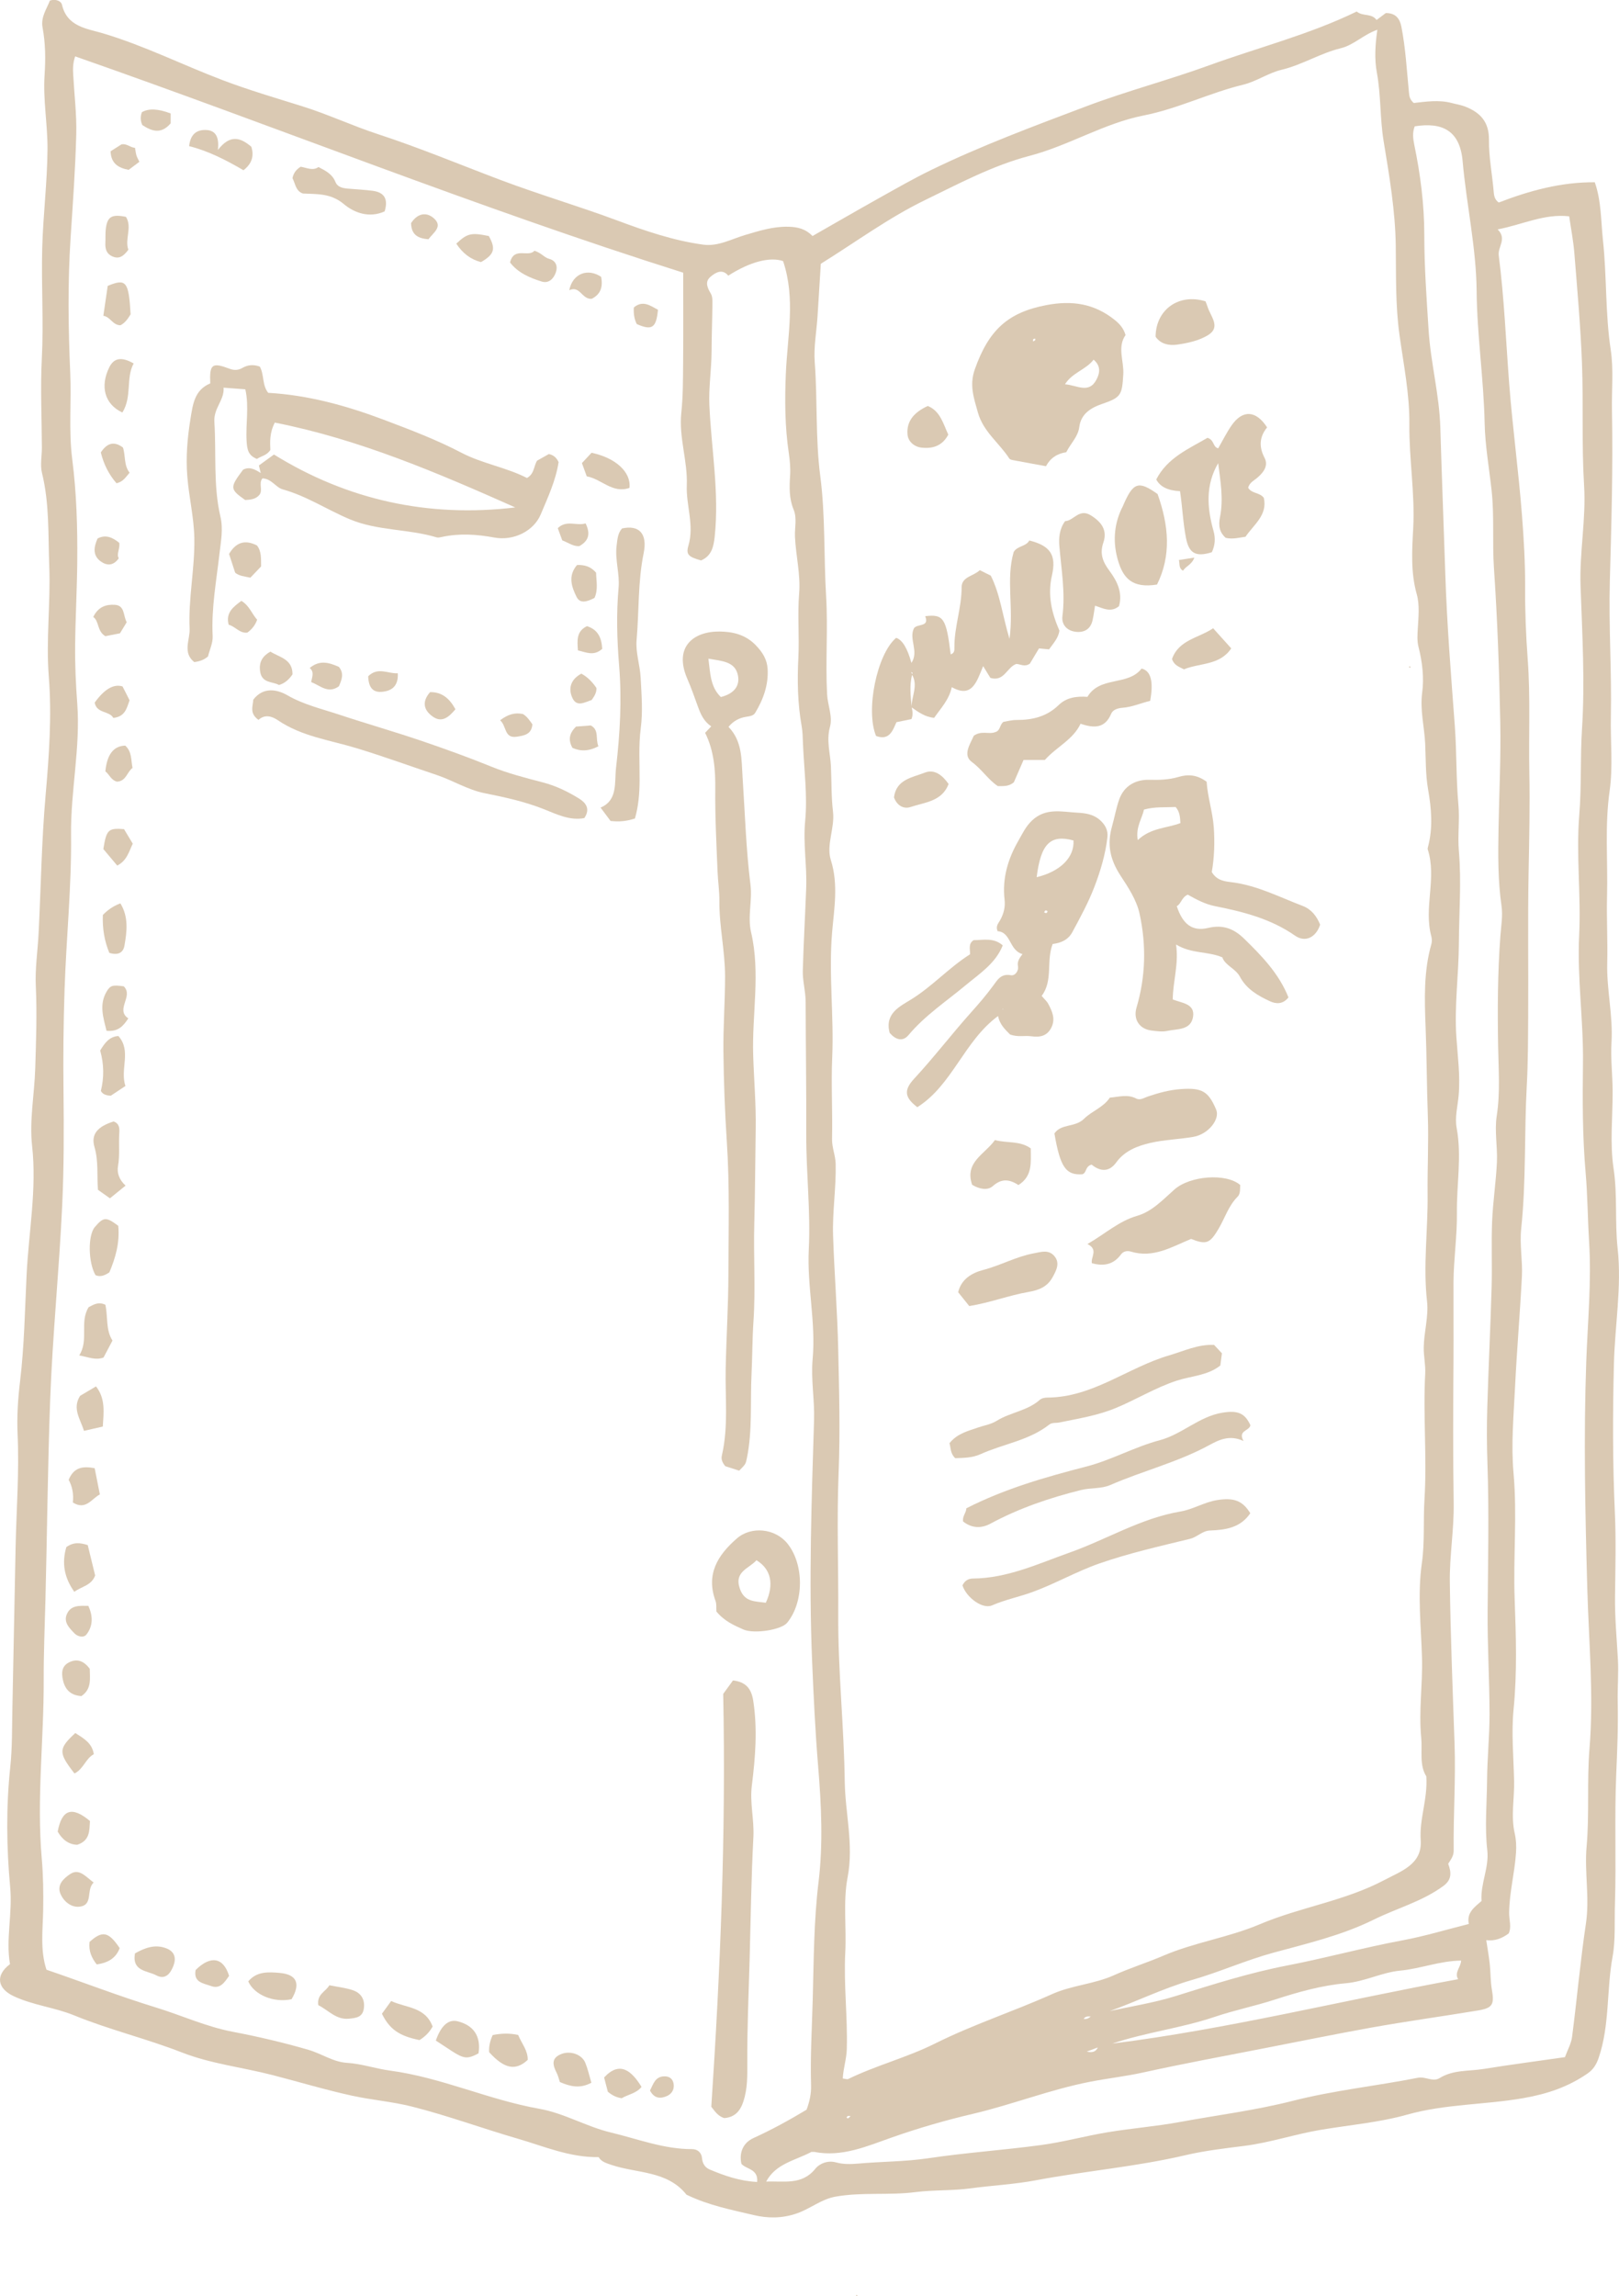 <svg xmlns="http://www.w3.org/2000/svg" id="b" width="214.57mm" height="304.21mm" viewBox="0 0 608.22 862.33"><g id="c"><path d="M224.88,810.08c-10.9,.15-20.46-4.05-30.28-6.9-13.36-3.88-26.47-8.71-39.94-12.11-7.3-1.84-14.96-2.43-22.41-4.06-10.05-2.2-19.87-5.16-29.81-7.73-11.37-2.93-23.22-4.25-34.15-8.52-13.3-5.2-27.2-8.5-40.42-13.91-7.36-3.01-15.49-3.8-22.75-7.22-6.14-2.88-6.96-7.85-1.37-12.02-1.65-9.35,.99-18.95,.07-28.85-1.39-14.98-1.57-30.09,.03-45.18,.78-7.34,.64-14.79,.8-22.19,.43-20.22,.78-40.44,1.21-60.66,.31-14.06,1.39-28.11,.74-42.17-.3-6.64,.15-13.33,.92-19.73,1.6-13.31,1.82-26.73,2.46-39.99,.78-16.12,3.89-32.17,2.07-48.55-1.06-9.54,.89-19.39,1.18-29.11,.31-10.26,.7-20.54,.22-30.78-.32-6.71,.7-13.22,1.04-19.82,.88-17.34,1.12-34.69,2.64-52.02,1.29-14.74,2.37-29.62,1.2-44.38-1.11-13.93,.71-27.75,.17-41.58-.45-11.67,.11-23.46-2.74-35.01-.74-2.97-.02-6.3-.03-9.46-.04-11.11-.6-22.24-.03-33.31,.72-13.86-.21-27.69,.15-41.49,.32-12.4,1.9-24.77,1.99-37.26,.06-9.34-1.72-18.58-1.1-27.88,.4-5.99,.35-11.91-.75-17.81-.74-3.95,1.52-6.95,2.75-10.16,2.19-.71,4.21,.16,4.53,1.55,1.93,8.29,9.32,8.94,15.37,10.74,15.51,4.61,29.94,11.88,44.99,17.59,9.81,3.72,19.85,6.67,29.83,9.78,9.7,3.03,18.88,7.35,28.51,10.5,15.62,5.1,30.81,11.45,46.16,17.24,14.46,5.45,29.26,9.79,43.72,15.17,10.48,3.9,21.18,7.58,32.35,9.09,5.58,.76,10.66-2.14,15.86-3.67,5.28-1.55,10.38-3.19,16.05-3.06,3.59,.08,6.49,.79,9.13,3.49,8.36-4.77,16.66-9.58,25.03-14.26,6.5-3.63,12.98-7.35,19.68-10.6,18.82-9.13,38.43-16.41,57.96-23.79,15.19-5.74,30.98-9.87,46.25-15.42,18.52-6.74,37.71-11.57,55.53-20.24,2.3,1.95,5.5,.52,7.46,3.17,1.29-.96,2.43-1.82,3.47-2.59,3.71-.02,5.26,2.08,5.86,5.17,1.59,8.13,2.02,16.4,2.83,24.62,.13,1.36,.26,2.64,1.8,3.98,4.51-.49,9.46-1.29,14.35,.03,1.59,.43,3.26,.67,4.79,1.25,5.74,2.2,9.2,5.69,9.12,12.59-.07,6.58,1.28,13.17,1.81,19.77,.13,1.67,.62,2.84,1.86,3.74,11.62-4.46,23.36-7.7,36.09-7.61,2.48,7.07,2.29,14.55,3.07,21.82,1.47,13.63,.84,27.41,2.91,41.05,1.14,7.51,.32,15.23,.47,22.84,.42,21.38-.21,42.78-.8,64.17-.46,16.92,.74,33.88,.39,50.81-.19,9.29,.84,18.73-.46,27.82-1.89,13.23-.64,26.43-.98,39.59-.21,8.28,.28,16.82,.07,25.11-.26,10.02,2.22,19.72,1.61,29.75-.37,5.98,.39,12.17,.42,18.28,.05,9.71-1.08,19.58,.35,29.07,1.52,10.08,.44,20.11,1.54,30.17,1.57,14.38-1.06,28.92-1.41,43.41-.45,18.54-.49,37.06,.36,55.63,.48,10.46,.18,21.12,.06,31.68-.09,7.8,.65,15.62,1.08,23.43,.3,5.42-.19,10.86-.07,16.22,.21,9.08-.18,18.13-.56,27.16-.69,16.15,.04,32.31-.48,48.47-.21,6.53,.24,13.74-.87,19.76-2.33,12.65-1.03,25.76-5.24,38.1-.86,2.51-2.04,4.42-4.22,5.91-7.31,5.01-14.99,7.63-24.06,9.22-14.49,2.54-29.28,2.15-43.71,6.21-10.36,2.92-21.52,3.87-32.33,5.68-9.68,1.61-19,4.8-28.75,6.04-7.38,.94-14.81,1.78-22.03,3.47-18.57,4.36-37.59,5.92-56.29,9.45-8.1,1.53-16.47,1.93-24.68,3.05-6.57,.89-13.93,.54-20.63,1.4-10.03,1.28-20.1-.08-30.03,1.7-5.31,.95-9.43,4.52-14.47,6.28-5.65,1.98-11.13,1.84-16.1,.67-8.4-1.98-17.04-3.68-24.95-7.49-.15-.07-.35-.1-.45-.21-7.21-9.06-18.51-7.93-28.05-11.13-2.12-.71-4.04-1.28-4.96-3.01Zm185.13-52.79c-.99-.02-2.09-.34-2.91,.86,1.33,.28,2.04-.43,2.81-.96l.02-.14,.08,.24Zm2.59,11.54c-1.35,.5-2.69,1.01-4.33,1.62,2.1,.49,3.47,.1,4.23-1.7,.29,.02,.58,.04,.31,.02,.31-.09,.05-.01-.21,.06Zm3.6-13.44c8.58-1.91,17.33-3.25,25.69-5.87,13.75-4.3,27.45-8.65,41.64-11.4,14.52-2.8,28.79-6.75,43.35-9.45,8.24-1.53,16.32-3.99,24.92-6.15-.85-4.21,2-6.23,4.79-8.63-.5-6.4,2.9-12.5,2.15-19.06-1-8.76-.15-17.51-.08-26.26,.06-8.29,.94-16.58,.93-24.87-.02-12.86-.82-25.73-.72-38.59,.14-18.52,.57-37.03-.07-55.54-.24-6.99-.27-14-.06-20.98,.44-15.06,1.2-30.12,1.63-45.18,.24-8.26-.15-16.55,.19-24.8,.31-7.39,1.46-14.75,1.8-22.14,.27-5.8-.95-11.75-.07-17.41,1.37-8.81,.66-17.55,.52-26.3-.23-13.75-.18-27.47,.85-41.19,.28-3.79,.97-7.69,.43-11.38-1.41-9.73-1.29-19.54-1.12-29.24,.23-13.23,.92-26.42,.65-39.69-.38-19.31-1.06-38.58-2.37-57.85-.66-9.73,.18-19.59-.89-29.26-.92-8.4-2.43-16.85-2.61-25.21-.34-16.6-2.86-33.01-3.01-49.66-.15-16.29-3.82-32.48-5.26-48.74-1.03-11.74-7.89-14.7-17.99-13.1-.9,2.21-.66,4.58-.2,6.8,2.33,11.2,3.78,22.53,3.79,33.94,0,11.99,.86,23.89,1.62,35.83,.78,12.28,4.03,24.14,4.4,36.55,.54,18.32,1.27,36.66,1.87,54.99,.61,19.04,2.17,38.02,3.57,57,.73,9.9,.46,19.83,1.36,29.75,.51,5.62-.33,11.52,.17,17.29,.99,11.55,.06,23.1,0,34.65-.05,11.75-1.74,23.45-.94,35.21,.49,7.29,1.5,14.51,.86,21.88-.35,4.09-1.52,8.16-.74,12.35,1.95,10.56-.05,21.15,.08,31.74,.11,8.73-1.24,17.58-1.28,26.23-.04,9.61,.07,19.28,0,28.94-.13,17.93-.22,35.87,.07,53.8,.16,9.99-1.58,19.86-1.45,29.78,.27,20.25,1.08,40.52,1.78,60.74,.46,13.43-.49,26.7-.33,40.04,.02,2.08-1.09,3.38-2.06,4.97,1.15,3.11,1.49,5.89-1.78,8.3-7.98,5.88-17.54,8.39-26.25,12.7-11.96,5.91-24.95,8.93-37.72,12.41-10.39,2.84-20.2,7.27-30.52,10.23-10.83,3.11-20.94,8.16-31.53,11.92-.37-.1-.73-.2-.24-.07-.54,.05-.19,.02,.16-.01Zm-111.41,52.75c-5.96,3.19-13.32,4.3-16.96,11.13,6.59-.3,13.42,1.45,18.45-4.8,1.67-2.08,4.79-3.23,7.74-2.42,2.82,.78,5.61,.7,8.42,.45,8.75-.78,17.53-.7,26.29-2,14.09-2.11,28.35-3.05,42.47-4.97,8.38-1.14,16.61-3.42,24.97-4.8,9-1.49,18.14-2.2,27.11-3.85,14.14-2.6,28.4-4.37,42.43-7.95,15.38-3.92,31.32-5.57,46.94-8.65,2.94-.58,5.6,1.72,8.21,.1,5.09-3.15,10.91-2.52,16.42-3.4,10.16-1.64,20.37-2.97,30.64-4.45,.98-2.7,2.36-5.1,2.68-7.63,1.84-14.17,3.09-28.43,5.2-42.55,1.45-9.69-.6-19.33,.25-28.84,1.1-12.29,.08-24.56,1.09-36.83,1.65-20.06-.27-40.16-.83-60.22-.79-28.36-1.4-56.7-.39-85.05,.54-15.05,2.01-30.02,1.07-45.17-.53-8.52-.56-17.29-1.29-25.69-1.21-13.8-1.19-27.64-1.01-41.29,.21-16.1-2.22-32.01-1.43-48.12,.74-15.01-1.19-30.18,.04-45.12,.89-10.75,.33-21.44,1.02-32.14,1.15-17.93,.09-35.88-.54-53.81-.45-12.63,2.11-25.05,1.33-37.73-.95-15.33-.22-30.76-.8-46.12-.52-13.74-1.76-27.46-2.86-41.18-.37-4.58-1.26-9.12-1.94-13.8-9.38-1.06-17.4,3.09-26.87,4.91,3.62,3.6-.02,6.48,.41,9.81,2.07,16.01,2.69,32.16,3.93,48.24,1.27,16.43,3.52,32.79,4.79,49.23,.69,8.91,1.23,17.92,1.18,26.8-.05,9.16,.31,18.3,.98,27.36,1.05,14.2,.33,28.41,.61,42.58,.24,12.43-.04,25.01-.28,37.51-.34,18.04-.04,36.1-.16,54.14-.05,8.62-.05,17.28-.52,25.85-.98,17.93-.21,35.92-2.1,53.79-.63,6.01,.57,11.93,.27,17.87-.71,13.86-1.9,27.69-2.58,41.54-.52,10.75-1.52,21.62-.57,32.28,1.42,15.86-.15,31.65,.43,47.49,.5,13.7,.96,27.46-.41,41.3-.86,8.75,0,17.93,.2,26.91,.14,6.55-1.27,13.11,.24,19.71,.53,2.32,.64,4.73,.47,7.27-.5,7.57-2.51,14.94-2.58,22.57-.02,2.58,.97,5.28-.17,7.68-2.6,1.94-5.29,2.91-8.42,2.52,.49,3.28,1.01,6.15,1.32,9.05,.34,3.13,.24,6.33,.77,9.42,.96,5.58,.43,7-5.15,7.93-13.54,2.24-27.13,4.1-40.64,6.53-13.2,2.38-26.37,5.08-39.51,7.63-15.22,2.96-30.51,5.79-45.68,9.13-6.61,1.46-13.37,2.2-20.01,3.5-14.98,2.92-29.21,8.58-44.07,12.06-10.24,2.4-20.39,5.34-30.42,8.87-9.13,3.21-18.69,7.46-29.06,5.4h-1.12ZM28.23,21.17c-.91,2.67-.85,4.82-.73,6.97,.41,7.46,1.34,14.94,1.14,22.38-.34,12.96-1.28,25.91-2.13,38.85-1.1,16.9-.87,33.81-.13,50.71,.47,10.79-.63,21.61,.75,32.37,1.63,12.72,2,25.49,1.89,38.3-.09,10.56-.69,21.13-.8,31.66-.08,7.21,.26,14.59,.8,21.88,1.23,16.46-2.52,32.69-2.33,49.19,.22,19.37-1.8,38.75-2.44,58.14-.42,12.61-.55,25.27-.4,37.86,.16,14.33,.18,28.72-.48,42.96-1.14,24.52-3.64,48.98-4.54,73.55-.91,24.84-1.13,49.68-1.76,74.52-.26,10.13-.69,20.26-.66,30.39,.09,22.35-2.69,44.64-.73,67.04,.56,6.39,.64,12.92,.53,19.42-.13,7.38-1.19,14.95,1.24,22.34,13.74,4.68,27.18,9.91,41.03,14.15,9.65,2.95,18.92,7.24,28.93,9.15,9.59,1.83,19.07,4.05,28.46,6.78,4.93,1.43,9.29,4.58,14.48,4.89,5.53,.34,10.76,2.2,16.14,2.91,19.31,2.57,37.06,10.98,56.15,14.35,9.31,1.65,17.66,6.71,26.91,8.92,10.09,2.41,19.86,6.26,30.45,6.22,2.08,0,3.54,1.34,3.72,3.37,.19,2.11,1.17,3.56,2.92,4.3,5.61,2.35,11.34,4.35,17.8,4.66,.46-4.94-4.03-4.69-5.91-6.8-.93-4.21,.64-7.93,4.55-9.7,6.86-3.11,13.42-6.73,19.93-10.63,1.08-2.93,1.79-5.94,1.69-9.17-.33-10.76,.33-21.55,.62-32.25,.4-14.65,.39-29.39,2.19-44.12,1.73-14.21,1.05-28.88-.14-43.22-1.1-13.22-1.72-26.46-2.28-39.67-1.26-30.19-.21-60.4,.73-90.6,.24-7.59-1.23-15.24-.53-22.89,1.25-13.78-2.15-27.33-1.45-41.22,.72-14.24-1-28.6-.95-43,.06-16.63-.19-33.31-.23-49.96-.01-3.92-1.18-7.89-1.07-11.68,.29-10.36,.89-20.72,1.28-31.09,.31-8.39-1.2-16.61-.39-25.08,.92-9.6-.43-19.41-.83-29.13-.09-2.15-.1-4.33-.48-6.44-1.53-8.51-1.68-17.17-1.25-25.68,.41-8.09-.37-16.14,.3-24.26,.58-7-1.25-14.16-1.57-21.27-.15-3.4,.84-6.92-.52-10.2-1.72-4.17-1.59-8.39-1.31-12.75,.18-2.79-.08-5.66-.49-8.44-1.47-9.86-1.53-19.83-1.12-29.68,.59-14.16,3.75-28.29-1.03-42.43-4.9-1.66-12.37,.21-20.59,5.48-2.2-2.67-4.72-1.28-6.73,.47-2.16,1.88-1.1,4.11,.18,6.28,.62,1.05,.62,2.55,.6,3.85-.06,5.94-.3,11.88-.32,17.81-.02,6.75-1.13,13.59-.83,20.18,.73,16.47,3.77,32.84,2,49.43-.4,3.78-1.18,7.27-5.14,8.92-4.52-1.3-5.75-2.1-4.75-5.49,2.3-7.75-.89-15.13-.59-22.67,.37-9.19-3.04-18.03-2.06-27.29,.66-6.22,.62-12.53,.68-18.81,.1-11.23,.03-22.46,.03-33.8C179.49,78.06,104.6,47.86,28.23,21.17Zm507.58,645.88c-2.67-4.28-1.4-9.57-1.89-14.55-.98-9.95,.58-19.97,.3-29.86-.34-11.91-1.75-23.69-.05-35.68,1.12-7.89,.48-15.98,.98-24.01,.97-15.62-.57-31.37,.27-47.06,.18-3.31-.6-6.54-.55-9.89,.09-5.84,1.88-11.66,1.24-17.31-1.52-13.42,.36-26.74,.21-40.1-.11-9.92,.44-19.85,.08-29.75-.4-11.05-.39-22.11-.83-33.17-.41-10.33-.75-20.92,2.17-31.14,.26-.92,.21-2.04-.04-2.97-2.89-10.76,2.13-21.83-1.32-32.56-.09-.29,0-.67,.09-.98,1.91-7.17,1.29-14.38,.04-21.52-1-5.71-.84-11.54-1.1-17.22-.3-6.36-2-12.61-1.12-19.22,.74-5.55,.05-11.49-1.39-17.14-.57-2.24-.4-4.57-.26-6.92,.25-4.29,.73-8.85-.4-12.87-2.31-8.2-1.77-16.56-1.33-24.64,.71-13.17-1.58-26.1-1.44-39.21,.11-11.23-2.18-22.43-3.73-33.63-1.52-10.98-1.24-22.11-1.38-33.22-.16-13.16-2.41-26.37-4.56-39.42-1.41-8.56-.97-17.23-2.54-25.73-.96-5.17-.63-10.43,.18-16.11-5.37,1.91-8.83,5.75-13.77,6.95-7.7,1.87-14.46,6.25-22.34,8.12-4.73,1.12-9.41,4.38-14.24,5.55-12.74,3.08-24.47,9.02-37.47,11.58-14.83,2.92-28.09,11.29-42.75,15.13-13.97,3.66-26.62,10.46-39.38,16.65-13.62,6.61-26.01,15.75-39.13,23.91-.41,6.54-.8,13.15-1.23,19.74-.38,5.75-1.48,11.55-1.05,17.23,1.08,14.24,.22,28.53,2.08,42.79,1.94,14.9,1.29,30.04,2.19,45.04,.74,12.3-.28,24.56,.37,36.85,.22,4.16,2.16,8.35,1.08,12.27-1.42,5.14,.13,9.88,.36,14.79,.26,5.68,.11,11.41,.78,17.04,.73,6.2-2.62,12.47-.81,18.17,2.89,9.16,1.23,18.27,.48,27.07-1.34,15.75,.72,31.38,.03,47.11-.43,9.99,.17,20.3-.06,30.44-.08,3.39,1.29,6.22,1.36,9.5,.21,9.01-1.26,17.89-.97,26.95,.47,14.26,1.62,28.49,1.93,42.77,.34,15.41,.77,30.75,.15,46.18-.72,17.82-.04,35.69-.14,53.54-.12,20.85,2.16,41.59,2.44,62.43,.16,11.99,3.44,23.72,1.07,36.07-1.74,9.09-.38,18.75-.87,28.13-.63,12.14,.91,24.21,.57,36.35-.1,3.73-1.34,7.3-1.51,11.04,1.07,.11,1.65,.37,2.02,.19,10.59-5.16,22.2-8.11,32.59-13.31,14.35-7.17,29.5-12.06,44.02-18.58,7.54-3.38,15.8-3.73,23.26-7.1,6.03-2.72,12.39-4.69,18.47-7.3,11.75-5.05,24.5-6.83,36.32-11.84,15.2-6.44,31.92-8.73,46.72-16.57,6.54-3.46,14.35-5.97,13.72-15.02-.56-8,2.67-15.33,2.11-23.98Zm-117.94,100.39c43.59-5.47,86.26-16.19,129.91-24.18-1.53-2.57,1.05-4.47,1.13-6.99-8.05,.11-15.25,3.04-22.79,3.76-7.07,.67-13.34,4.13-20.59,4.76-8.99,.79-17.95,3.32-26.6,6.13-7.49,2.43-15.19,3.98-22.67,6.51-12.5,4.22-25.77,5.76-38.39,10.01Zm-98.3,27.24c-.52-.03-.85-.15-1.06-.03-.41,.23-.71,.67-.02,.86,.23,.06,.61-.46,1.07-.83Z" fill="#dac9b3"></path><path d="M321.72,862.33c-.04-.12-.09-.24-.13-.36,.12-.04,.27-.15,.36-.12,.08,.04,.1,.22,.14,.35-.12,.04-.24,.09-.37,.13Z" fill="#dac9b3"></path><path d="M97.61,137.68c1.71,3.14,.79,6.87,3.14,9.84,14.99,.84,29.44,4.84,43.39,10.1,9.86,3.72,19.77,7.47,29.23,12.41,7.81,4.08,16.88,5.5,24.6,9.47,2.78-1.57,2.49-4.29,3.77-6.49,1.37-.77,2.94-1.65,4.45-2.5,1.93,.39,2.99,1.56,3.66,3.06-1.09,7-4.06,13.26-6.71,19.6-2.65,6.34-10.29,10.03-17.42,8.7-6.57-1.22-13.14-1.65-19.73-.22-.64,.14-1.38,.33-1.97,.15-10.63-3.22-22.07-2.4-32.53-6.76-8.52-3.55-16.26-8.76-25.3-11.27-2.56-.71-4.25-4.05-7.61-4.12-1.54,1.92,.3,4.36-1.13,6.19-1.42,1.7-3.41,1.81-5.34,1.94-5.81-4.1-5.84-4.64-.8-11.39,2.38-1.24,4.41-.18,6.63,1.24-.25-1.05-.43-1.79-.68-2.83,1.6-1.16,3.3-2.4,5.66-4.11,27.64,17.1,57.97,23.77,90.66,19.87-29.31-13.03-58.72-25.63-90.35-31.86-1.99,3.91-1.79,7.21-1.67,10.27-1.3,2.09-3.48,2.28-5.03,3.38-3.26-1.28-3.7-3.49-3.89-6.73-.39-6.41,1-12.87-.48-19.42-2.74-.2-5.33-.4-8.17-.61,.37,4.66-3.8,7.64-3.46,12.88,.76,11.84-.46,23.86,2.27,35.53,1.11,4.76,.18,9.25-.32,13.68-1.17,10.38-3.13,20.65-2.59,31.19,.13,2.53-1.14,5.13-1.75,7.64-1.5,1.3-3.18,1.88-5.16,2.12-4.51-3.53-1.56-8.47-1.75-12.49-.53-11.37,2-22.68,1.77-34.13-.16-7.83-2.04-15.4-2.64-23.16-.57-7.27,.02-14.3,1.18-21.47,.91-5.63,1.52-10.92,7.44-13.4-.3-7.28,.66-7.99,7.32-5.48,1.67,.63,3.2,.56,4.77-.34,1.96-1.13,4.05-1.38,6.54-.49Z" fill="#dac9b3"></path><path d="M264.89,275.21c.83-.88,1.49-1.58,2.3-2.44-2.72-1.81-3.92-4.45-4.95-7.28-1.29-3.57-2.54-7.14-4.06-10.64-5.14-11.9,2.31-17.79,12.17-17.69,4.77,.05,9.67,1.08,13.58,5.15,2.61,2.71,4.25,5.4,4.45,8.94,.34,5.97-1.62,11.39-4.66,16.43-.74,1.22-2.22,1.29-3.55,1.53-2.48,.43-4.63,1.5-6.49,3.76,5.25,5.42,4.85,12.21,5.29,18.92,.9,13.5,1.29,27.03,2.98,40.51,.72,5.74-1.16,11.85,.21,17.68,3.58,15.33,.32,30.73,.79,46.09,.28,9.21,1.1,18.45,.95,27.61-.19,11.86-.21,23.76-.53,35.63-.34,12.22,.52,24.51-.31,36.78-.45,6.63-.41,13.29-.73,19.93-.51,10.52,.39,21.13-1.76,31.56-.46,2.21-.51,2.2-2.88,4.61-1.75-.56-3.61-1.17-5.23-1.69-1.08-1.33-1.61-2.55-1.29-3.94,2.53-10.85,1.22-21.87,1.45-32.82,.25-11.72,.99-23.43,1.02-35.14,.04-16.7,.51-33.39-.6-50.1-.74-11.17-1.14-22.42-1.27-33.58-.11-9.36,.61-18.8,.62-28.24,.01-9.59-2.23-18.95-2.14-28.51,.03-3.63-.53-7.27-.68-10.9-.42-10.39-.97-20.76-.86-31.2,.07-6.76-.41-14.16-3.81-20.95Zm1.24-27.86c.72,5.64,.75,10.64,4.67,14.41,4.57-1.14,7.3-3.86,6.41-8.19-1.06-5.14-5.86-5.31-11.08-6.22Z" fill="#dac9b3"></path><path d="M271.7,636.11c.91-1.26,2.26-3.12,3.67-5.05,4.7,.57,6.88,2.91,7.61,7.67,1.64,10.67,.79,21.25-.53,31.8-.82,6.54,.93,12.86,.58,19.38-.81,15.27-.99,30.57-1.41,45.85-.36,13.05-.96,26.09-.88,39.14,.03,4.86,.08,9.5-1.44,14.19-1.22,3.77-3.28,6.02-7.22,6.33-2.34-.71-3.52-2.55-4.86-4.25,3.4-51.29,5.54-102.61,4.47-155.06Z" fill="#dac9b3"></path><path d="M97.12,270.35c-3.55-2.5-2.07-5.23-1.98-7.59,3.8-4.99,9.09-3.8,12.78-1.68,6.18,3.56,12.88,5.1,19.43,7.27,10.53,3.49,21.21,6.52,31.69,10.11,8.59,2.94,17.13,6.02,25.56,9.45,6.23,2.53,12.83,4.21,19.36,5.92,4.9,1.28,9.35,3.44,13.57,6.05,2.5,1.55,4.35,3.84,1.99,7.33-5.37,1.07-10.36-1.41-15.08-3.29-7.3-2.91-14.8-4.53-22.41-6.05-6.35-1.27-11.9-4.81-18.05-6.86-10.07-3.37-20.04-7.01-30.24-10.1-9.9-3-20.45-4.37-29.33-10.42-2.19-1.49-4.86-2.37-7.31-.15Z" fill="#dac9b3"></path><path d="M238.53,307.38c-3.29,1.05-5.9,1.27-9.16,.92-1-1.34-2.25-3.01-3.76-5.02,6.55-2.75,5.18-9.4,5.82-14.95,1.48-12.76,2.22-25.46,1.15-38.46-.79-9.56-1.07-19.46-.19-29.26,.46-5.14-1.41-10.38-.74-15.73,.3-2.36,.41-4.6,2.02-6.42,6.33-1.42,9.66,1.86,8.13,9.3-2.21,10.81-1.69,21.76-2.65,32.62-.41,4.64,1.29,9.42,1.53,14.17,.33,6.29,.85,12.7,.04,18.9-.87,6.62-.39,13.15-.44,19.72-.04,4.8-.39,9.53-1.76,14.21Z" fill="#dac9b3"></path><path d="M269.13,605.18c-.09-1.34,.11-2.76-.32-3.96-3.68-10.01,.8-17.2,7.99-23.46,5.46-4.76,14.51-3.8,19.09,1.98,6.24,7.87,6.16,21.92-.17,29.66-2.21,2.7-12.43,4.29-16.46,2.53-3.63-1.59-7.24-3.24-10.13-6.76Zm18.57-3.29c3.22-7,1.91-12.67-3.52-15.97-2.72,3.15-8.5,4.18-6.23,10.71,1.75,5.05,5.69,4.68,9.74,5.26Z" fill="#dac9b3"></path><path d="M112.97,62.61c2.37,.43,4.58,1.61,6.67,.12,2.74,1.4,5.17,2.66,6.35,5.55,.87,2.15,2.97,2.42,5.01,2.58,2.97,.24,5.96,.41,8.92,.78,4.43,.56,6,3.05,4.58,7.74-5.62,2.56-11.27,.68-15.31-2.72-4.92-4.13-10.03-3.72-15.39-3.99-2.73-.9-2.82-3.68-3.93-5.76,.39-1.8,1.24-3.15,3.11-4.31Z" fill="#dac9b3"></path><path d="M42.68,421.15c2.13,.78,2.27,2.42,2.13,4.42-.28,4.1,.25,8.21-.48,12.35-.46,2.6,.48,5.17,2.84,7.32-2.03,1.65-3.87,3.15-5.87,4.77-1.61-1.15-3.02-2.15-4.5-3.19-.45-5.36,.26-10.69-1.3-16.03-1.43-4.88,1.18-7.74,7.18-9.64Z" fill="#dac9b3"></path><path d="M44.42,460.33c.61,6.39-1.04,12.05-3.34,17.49-1.69,1.12-3.32,1.86-5.21,1.05-2.77-4.8-2.9-14.98-.25-18.07,3.28-3.83,4.22-3.9,8.8-.46Z" fill="#dac9b3"></path><path d="M81.85,56.31c4.6-5.92,8.46-4.69,12.59-1.18,.95,3.24,.42,6.19-2.98,8.8-6.49-3.79-13.13-7.22-20.41-9.05,.46-4.41,2.76-6.1,6.07-6.07,3.62,.02,5.33,2.24,4.73,7.5Z" fill="#dac9b3"></path><path d="M42.25,503.43c-1.26,2.39-2.32,4.4-3.36,6.37-2.97,1.12-5.58-.13-9.14-.8,3.72-5.77,.03-12.39,3.53-18.09,1.81-.93,3.63-2.2,6.3-.92,1,4.42,.06,9.43,2.68,13.44Z" fill="#dac9b3"></path><path d="M162.52,761.04c-1.35,2.43-3.06,3.92-4.92,5.08-7.62-1.52-11.28-4.08-14.12-9.89,1.08-1.49,2.21-3.05,3.47-4.78,5.57,2.63,12.78,2.11,15.57,9.58Z" fill="#dac9b3"></path><path d="M119.57,753.01c-.6-4.14,2.8-5.07,4.16-7.47,3.06,.62,6.04,.92,8.8,1.85,3.14,1.06,4.66,3.53,4.14,6.96-.49,3.26-3.01,3.48-5.57,3.74-4.84,.49-7.72-3.19-11.53-5.08Z" fill="#dac9b3"></path><path d="M44.47,389.06c5.04,5.65,.5,12.5,2.65,18.76-1.67,1.11-3.55,2.36-5.52,3.67-1.44-.13-2.88-.32-3.71-1.79,1.24-5.06,1.18-10.06-.26-15.2,1.63-2.63,3.3-5.21,6.84-5.44Z" fill="#dac9b3"></path><path d="M163.73,766.31c1.94-5.67,4.78-8.1,8.21-7.24,6.07,1.52,8.81,5.73,7.82,12.04-5.56,2.98-6.01,1.68-16.03-4.8Z" fill="#dac9b3"></path><path d="M35.74,591.65c-1.42,3.79-4.93,4.02-7.83,6.13-3.86-5.41-4.74-10.92-2.99-16.79,2.71-1.96,5.23-1.65,8.04-.75,.92,3.77,1.84,7.57,2.78,11.41Z" fill="#dac9b3"></path><path d="M45.96,154.91c-6.75-3.14-8.39-9.89-4.93-16.94,1.73-3.52,4.56-4.12,9.18-1.48-3.02,5.49-.51,12.42-4.24,18.42Z" fill="#dac9b3"></path><path d="M236.47,183.22c-6.35,2.26-10.56-3.38-16.04-4.33-.64-1.74-1.2-3.27-1.82-4.98,1.26-1.35,2.48-2.66,3.62-3.88,9.03,1.91,14.91,7.23,14.25,13.18Z" fill="#dac9b3"></path><path d="M93.26,744.09c3.17-3.83,7.57-3.56,11.79-3.19,6.47,.56,7.96,4.06,4.48,9.88-6.64,1.43-14-1.58-16.27-6.69Z" fill="#dac9b3"></path><path d="M185.08,764.24c3.26-.66,6.33-.75,9.58-.04,1.27,3.14,3.68,5.81,3.59,9.36-4.58,4.25-8.83,3.35-14.49-2.89q-.21-3.08,1.32-6.42Z" fill="#dac9b3"></path><path d="M38.64,343.59c1.96-1.99,3.83-3.28,6.58-4.35,3.12,5.09,2.48,10.51,1.53,15.87-.49,2.79-2.52,3.7-5.68,2.73-1.82-4.37-2.64-9.1-2.44-14.24Z" fill="#dac9b3"></path><path d="M222.16,782.14c-4.38,2.36-8.06,1.36-11.83-.26-.42-1.22-.66-2.36-1.17-3.36-1.52-2.99-2.25-5.67,1.85-7.21,3.34-1.26,7.58,.2,8.87,3.34,.93,2.26,1.45,4.69,2.29,7.49Z" fill="#dac9b3"></path><path d="M200.77,94.16c2.65,.82,3.64,2.54,5.54,3.05,2.51,.67,3.32,2.72,2.49,5.12-.84,2.43-2.72,4.21-5.31,3.4-4.54-1.42-8.95-3.31-11.88-7.17,1.49-6.06,6.93-1.76,9.16-4.4Z" fill="#dac9b3"></path><path d="M45.24,122.15c-2.94-.03-3.78-3.18-6.42-3.56,.59-4,1.12-7.68,1.64-11.23,6.95-2.88,7.89-1.69,8.6,10.69-.99,1.59-2.05,3.22-3.82,4.1Z" fill="#dac9b3"></path><path d="M38.62,535.72c-2.6,.6-4.66,1.07-7.08,1.62-1.33-4.4-4.5-8.35-1.46-13.15,1.86-1.1,3.68-2.18,5.98-3.55,3.64,4.64,2.87,9.79,2.56,15.07Z" fill="#dac9b3"></path><path d="M40.02,387.1c-1.25-5.01-2.84-9.85,.03-14.73,1.41-2.39,2.32-2.53,6.43-1.97,3.81,3.69-3.28,8.72,1.72,12.04-1.89,2.83-3.73,5.08-8.18,4.66Z" fill="#dac9b3"></path><path d="M50.7,733.57c3.85-2.15,7.44-3.46,11.58-1.98,3.49,1.25,3.96,3.87,2.82,6.76-1.07,2.71-2.98,5.29-6.39,3.46-3.35-1.8-9.2-1.44-8.01-8.24Z" fill="#dac9b3"></path><path d="M35.56,551.36c.69,3.48,1.28,6.5,1.95,9.85-3.12,1.63-5.29,6.08-10.15,3.03,.37-3.28-.26-6.1-1.56-8.51,1.92-4.78,5.38-5.2,9.77-4.37Z" fill="#dac9b3"></path><path d="M94.06,216.94c-2.32-.51-4.18-.61-5.72-1.87-.76-2.32-1.52-4.65-2.29-7.03,2.52-4.34,5.94-5.53,10.5-3.19,1.75,2.29,1.48,4.97,1.54,7.86-1.25,1.32-2.6,2.73-4.03,4.23Z" fill="#dac9b3"></path><path d="M48.22,93.78c-1.8,2.42-3.44,3.59-5.89,2.56-2.37-.99-2.88-2.92-2.75-5.24,.09-1.64-.04-3.31,.14-4.94,.53-4.79,2.18-5.82,7.6-4.72,2.44,3.94-.54,8.34,.89,12.33Z" fill="#dac9b3"></path><path d="M35.19,706.97c-2.99,2.66,.06,8.59-5.5,9.07-2.99,.26-5.73-1.94-6.96-4.79-1.5-3.48,1.24-5.85,3.56-7.43,3.38-2.31,5.73,.76,8.9,3.15Z" fill="#dac9b3"></path><path d="M35.56,263.86q5.49-7.63,10.47-6.08c.36,.7,.81,1.57,1.25,2.44,.45,.88,.89,1.77,1.39,2.77-1.05,2.87-1.61,6.15-6.11,6.61-1.44-2.71-6.24-1.58-7-5.75Z" fill="#dac9b3"></path><path d="M33.79,683.87c-.23,3.69,0,7.35-4.77,8.91-3.14-.06-5.63-1.9-7.35-4.95,1.55-8.33,5.35-9.66,12.13-3.97Z" fill="#dac9b3"></path><path d="M33.72,626.67c0,3.65,.83,7.59-3.14,10.27-4.48-.29-6.57-2.91-7.16-7.24-.33-2.44,.31-4.32,2.48-5.41,3.22-1.62,5.72-.38,7.81,2.38Z" fill="#dac9b3"></path><path d="M28.28,650.81c3.15,2.04,6.28,3.68,6.96,7.95-3.08,1.62-3.9,5.63-7.27,7.24-6.09-7.83-6.08-9.24,.31-15.19Z" fill="#dac9b3"></path><path d="M47.05,280c2.59,2.37,2.1,5.37,2.74,8.39-2.05,1.44-2.38,4.96-5.8,5.15-2.27-.51-2.89-2.71-4.41-3.86q.89-9.51,7.48-9.67Z" fill="#dac9b3"></path><path d="M101.57,244.71c3.48,2.17,8.37,2.8,8.31,8.55-1.18,1.69-2.61,3.24-5.06,3.99-2.49-1.41-6.55-.55-7.13-5.29-.43-3.51,1.01-5.6,3.88-7.26Z" fill="#dac9b3"></path><path d="M241,783.71c-1.93,2.44-5.06,2.82-7.45,4.25-2.01-.29-3.61-1.1-5.2-2.44-.45-1.72-.94-3.61-1.4-5.35,5.89-6.38,10.38-2.48,14.06,3.54Z" fill="#dac9b3"></path><path d="M223.33,224.55c-2.82,1.44-5.41,2.25-6.72-.38-1.89-3.79-3.32-7.95,.17-11.99,2.67-.11,5.12,.49,7.16,2.89,.05,3.08,.84,6.35-.61,9.48Z" fill="#dac9b3"></path><path d="M171.41,91.5c4.18-3.92,5.62-4.21,12.23-2.86,2.68,4.82,2.08,6.89-2.95,9.79-3.91-1.01-6.89-3.32-9.28-6.94Z" fill="#dac9b3"></path><path d="M47.6,233.66c-.96,1.58-1.72,2.83-2.53,4.17-1.9,.37-3.79,.75-5.49,1.08-3.2-1.89-2.26-5.6-4.55-7.22,1.88-3.88,4.89-4.76,8.1-4.56,3.86,.24,3.09,4.09,4.47,6.53Z" fill="#dac9b3"></path><path d="M43.77,181.49c-2.87-3.29-4.82-7.14-5.9-11.58,2.21-3.33,4.77-4.49,8.32-1.85,1.01,3.12,.29,6.66,2.49,9.46-1.41,1.58-2.35,3.38-4.91,3.96Z" fill="#dac9b3"></path><path d="M46.59,311.38c1.11,1.85,2.13,3.55,3.28,5.45-1.43,2.96-2.2,6.4-5.84,8.22-1.81-2.15-3.58-4.25-5.21-6.2,1.17-7.3,1.82-7.94,7.77-7.48Z" fill="#dac9b3"></path><path d="M127.3,250.43c2.11,2.51,1.01,4.94,.03,7.28-4.04,2.95-6.93-.2-10.44-1.57,.31-1.85,1.3-3.78-.55-5.28,3.85-3.21,7.41-1.96,10.97-.43Z" fill="#dac9b3"></path><path d="M86.06,742.01c-1.77,2.5-3.36,5.07-6.82,3.8-2.78-1.02-6.63-1.28-5.76-5.99,5.57-5.54,10.41-4.86,12.58,2.19Z" fill="#dac9b3"></path><path d="M33.62,729.28c4.86-4.4,7.18-3.88,11.34,2.31-1.48,3.97-4.65,5.56-8.63,6.12-1.91-2.43-3.08-5.03-2.7-8.43Z" fill="#dac9b3"></path><path d="M33.19,603.06c1.74,3.84,1.79,7.51-.7,10.73-1.17,1.51-3.48,.67-4.5-.39-1.83-1.89-4.17-4.1-2.92-7.13,1.48-3.59,4.84-3.24,8.13-3.21Z" fill="#dac9b3"></path><path d="M222.27,112.23c-3.72,.22-4.39-5.12-8.41-3.24,1.24-6.31,6.99-8.39,11.98-5.02,.63,3.44,.1,6.4-3.57,8.26Z" fill="#dac9b3"></path><path d="M224.81,280.25c-3.63,1.92-6.73,1.96-9.76,.6-1.71-3.06-1.13-5.54,1.34-7.99,1.65-.13,3.61-.28,5.54-.43,3.27,1.71,1.68,5.01,2.88,7.82Z" fill="#dac9b3"></path><path d="M96.6,232.74c-.77,2.12-2,3.6-3.68,4.83-2.91,.35-4.53-2.33-7.02-2.96-1.18-4.55,1.71-6.67,4.77-8.96,2.99,1.75,3.94,4.87,5.93,7.09Z" fill="#dac9b3"></path><path d="M222.26,262.89c-2.54,.79-5.6,2.83-7.26-.85-1.68-3.74-.38-7.06,3.4-9.06q3.18,1.71,5.66,5.37c.1,1.7-.74,3.09-1.8,4.54Z" fill="#dac9b3"></path><path d="M171.09,266.35c-2.39,2.88-4.96,5.07-8.19,2.97-3.28-2.14-4.88-5.36-1.33-9.4,4.5-.08,7.37,2.45,9.52,6.44Z" fill="#dac9b3"></path><path d="M64.11,42.61v3.71c-3.6,4.21-7.13,2.97-10.66,.63-.74-1.66-.76-3.24-.14-4.82q3.74-2.22,10.81,.48Z" fill="#dac9b3"></path><path d="M44.82,203.86c.28,2.4-1.18,4.23-.2,5.79-2.19,3.1-4.72,2.68-6.82,1.15-3.02-2.2-2.6-5.31-1.16-8.56,3-1.6,5.56-.49,8.18,1.63Z" fill="#dac9b3"></path><path d="M187.88,270.49c2.95-2.24,5.51-2.98,8.57-2.35,1.5,.9,2.51,2.37,3.55,3.86-.27,3.8-3.1,4.25-5.93,4.67-4.72,.69-3.7-4.06-6.2-6.18Z" fill="#dac9b3"></path><path d="M226.24,243.67c-3.22,2.87-6.07,1.25-9.13,.59-.28-3.82-.59-7.2,3.41-9.12,4.17,1.34,5.48,4.41,5.72,8.53Z" fill="#dac9b3"></path><path d="M211.23,202.94c-.53-1.45-1.09-2.97-1.69-4.6,3.32-3.22,7.08-.72,10.45-1.79,1.86,3.84,1.27,6.48-2.31,8.52-2.23,.23-4.13-1.26-6.44-2.14Z" fill="#dac9b3"></path><path d="M50.71,55.52c.24,1.31,.32,2.13,.56,2.89,.24,.75,.66,1.45,1.09,2.35-1.34,1-2.62,1.96-4.03,3.02-3.86-.71-6.64-2.38-6.79-6.97,1.45-.92,2.82-1.79,4.05-2.57,2-.46,3.17,1.11,5.12,1.28Z" fill="#dac9b3"></path><path d="M138.32,253.95c3.7-3.61,7.39-.89,11.11-1.12,.29,4.78-2.24,6.73-6.19,6.99-3.27,.21-4.81-1.82-4.92-5.87Z" fill="#dac9b3"></path><path d="M154.41,83.81c2.37-3.67,5.69-4.34,8.52-1.88,3.63,3.17-.14,5.41-1.98,7.92-3.7-.31-6.42-1.48-6.53-6.05Z" fill="#dac9b3"></path><path d="M238.11,115.47c3.44-2.89,6.22-.63,9.07,.86-.64,6.84-2.25,7.89-7.97,5.36-.93-1.86-1.25-3.9-1.1-6.22Z" fill="#dac9b3"></path><path d="M244.19,785.06c1.25-2.34,1.86-5.33,5.51-5.32,1.92,0,3.13,1.07,3.38,2.94,.27,2.03-.74,3.65-2.5,4.44-2.48,1.11-4.82,.98-6.4-2.07Z" fill="#dac9b3"></path><path d="M453.31,293.59c.36,5.65,2.26,11.31,2.68,17.1,.41,5.7,.18,11.53-.75,16.8,2,3.36,5.17,3.52,7.77,3.86,9.41,1.23,17.71,5.56,26.38,8.86,3.28,1.25,5.27,3.85,6.56,7.04-1.57,4.81-5.6,6.79-9.42,4.13-9.09-6.34-19.46-8.99-30.05-11.08-3.8-.75-7.09-2.55-10.25-4.32-2.33,.97-2.46,3.41-4.14,4.33,2.19,6.68,5.75,9.61,11.79,8.16,5.6-1.35,9.72,.37,13.39,3.93,6.7,6.51,13.22,13.22,16.77,22.16-2.09,2.69-4.7,2.47-6.89,1.47-4.5-2.07-8.84-4.54-11.32-9.2-1.68-3.16-5.6-4.26-6.63-7.31-5.54-2.36-11.37-1.23-17.38-4.81,1.07,7.41-1.2,13.84-1.24,20.63,3.52,1.37,8.41,1.59,7.62,6.51-.82,5.11-5.95,4.49-9.66,5.29-1.89,.41-3.99,.1-5.97-.14-4.55-.56-6.91-4.23-5.61-8.6,3.46-11.67,3.72-23.49,1.14-35.31-1.15-5.24-4.36-9.99-7.14-14.25-4.03-6.18-5.1-11.81-3.19-18.53,.95-3.35,1.53-6.82,2.69-10.09,1.79-5.06,6.09-7.52,11.38-7.38,3.65,.1,7.33-.01,10.89-1.07,3.54-1.05,6.91-.9,10.59,1.81Zm-25.88,21.9c4.93-4.68,10.91-4.43,16.03-6.39-.14-2.35-.27-4.31-1.8-6.04-3.87,.19-7.83-.17-11.89,.97-.77,3.52-3.17,6.56-2.34,11.45Z" fill="#dac9b3"></path><path d="M400.54,169.83c-3.46,.52-5.99,2.25-7.59,5.25-4.19-.77-8.08-1.46-11.96-2.2-.64-.12-1.53-.24-1.81-.68-3.78-5.86-9.79-10.05-11.82-17.33-1.52-5.44-3.25-10.23-1.15-16.16,5.23-14.79,12.43-21.39,26.94-24.14,9.6-1.82,17.91-.58,25.55,5.52,1.89,1.51,3.38,3.14,4.14,5.73-3.2,4.6-.54,9.78-.85,14.8-.47,7.66-.73,8.62-7.98,11.08-4.28,1.46-7.92,3.78-8.54,8.63-.48,3.72-3.15,6.05-4.91,9.5Zm-12.45-41.51c.25-.38,1.16-.34,.77-1.16-.98,.03-.82,.63-.67,1.22l-.27-.24,.18,.18Zm11.99,15.99c4.54,.33,9.02,3.74,11.88-1.83,1.27-2.47,1.63-5.08-1.12-7.41-2.97,3.84-7.89,4.76-10.76,9.24Z" fill="#dac9b3"></path><path d="M384.13,358.3c-5.08-1.43-4.25-8.25-9.35-8.6-.78-1.88,.2-2.85,.87-4.01,1.4-2.42,2.08-5.04,1.74-7.89-.92-7.91,1.28-15.25,5.12-21.94,1.51-2.62,2.82-5.51,5.24-7.77,5.17-4.85,11.21-3.2,17.04-2.89,2.9,.15,5.9,.55,8.35,2.68,2.05,1.78,3.18,3.91,2.9,6.48-.73,6.53-2.71,13.04-4.98,18.9-2.16,5.61-5.23,11.29-8.2,16.78-1.58,2.92-4.23,4.06-7.4,4.47-2.49,6.47,.23,13.75-4.13,19.49,1.01,1.2,1.93,1.97,2.46,2.96,1.49,2.78,2.8,5.64,1.21,8.88-1.59,3.25-4.3,3.78-7.56,3.32-2.46-.35-5,.41-7.97-.66-1.62-1.69-3.84-3.55-4.52-6.94-12.78,9.38-17.12,25.88-30.33,34.23-4.55-3.48-5.34-6.21-1.25-10.63,7.54-8.14,14.25-16.95,21.63-25.18,2.84-3.16,5.57-6.36,8.07-9.77,1.69-2.3,2.99-4.66,6.69-3.98,1.56,.29,3-1.56,2.66-3.41-.33-1.82,.61-3.07,1.71-4.53Zm-7.3,20.45s-.09,.08-.13,.12c.06,.04,.11,.07,.17,.11-.67-.04,.07,.43-.04-.23Zm12.62-49.33c8.98-2.17,14.23-7.51,13.83-13.8-8.65-2.32-12.25,1.16-13.83,13.8Zm4.08,12.75c-.69-.52-1.05-.22-1.26,.49,.61,.32,1.12,.41,1.26-.49Z" fill="#dac9b3"></path><path d="M342.48,265.52c.33,1.45,.61,2.9-.07,4.52-1.81,.38-3.57,.74-5.64,1.17-1.39,3.16-2.65,7.01-7.65,5.18-4.01-9.59,.31-30.79,7.55-36.86q3.49,1.15,5.73,9.42c2.93-4.36-1.08-8.95,.96-13.03,1.34-1.81,5.9-.32,4.22-4.52,6.9-.83,7.91,.78,9.57,14.33,1.47-.42,1.41-1.61,1.4-2.65-.07-7.63,2.74-14.89,2.71-22.55-.01-3.99,4.57-4.17,6.83-6.42,1.53,.77,2.86,1.44,4.13,2.07,3.57,7.11,4.37,14.95,7.03,23.73,1.62-11.78-1.38-22.31,1.56-32.59,1.33-2.35,4.64-2.04,5.89-4.35,7.81,1.97,10.27,5.38,8.49,13.15-1.7,7.39-.09,14.02,2.8,20.69-.33,2.74-2.21,4.69-3.88,7.05-1.17-.11-2.42-.23-3.78-.36-1.25,2.09-2.44,4.07-3.42,5.71-1.97,1.4-3.55,.17-5.09,.13-3.54,1.15-4.48,6.78-9.75,5.24-.62-1.01-1.36-2.21-2.72-4.42-2.4,5.73-4.1,12.22-11.79,7.89-.96,4.66-4.13,7.95-6.62,11.52-3.49-.31-5.95-2.2-8.48-3.93-.07-4.11,2.61-8.19,.14-12.33,.12-.35,.5-.78-.3-.86,.15,.27,.28,.52,.42,.76-1.14,4.09-.58,8.21-.24,12.33Z" fill="#dac9b3"></path><path d="M457.67,173.89c-4.86,8.29-4.21,16.87-1.78,25.49,.82,2.9,.54,5.51-.63,8-6.13,1.94-8.6,.31-9.7-5.29-1.15-5.86-1.36-11.83-2.25-17.64q-6.79-.3-8.93-4.39c4.18-8.19,12.27-11.55,19.25-15.64,2.65,.82,1.91,3.43,4.02,3.94,1.58-2.72,3.09-5.81,5.03-8.61,4.14-5.95,9.19-5.69,13.34,.75-2.83,3.48-3.16,7.2-.97,11.4,1.55,2.97-.35,5.45-2.53,7.36-1.35,1.18-3.09,1.91-3.61,3.89,1.28,2.29,4.34,1.7,5.88,3.82,1.47,6.46-3.74,9.99-6.88,14.6-2.37,.32-4.79,1.04-7.45,.41-2.38-2.15-2.79-4.56-2.11-7.92,1.33-6.68,.13-13.46-.71-20.17Z" fill="#dac9b3"></path><path d="M410.1,437.35c-2.54,.72-1.77,3.11-3.51,3.63-6.17,.41-8.3-2.68-10.47-15.33,2.6-3.8,7.78-2.15,11.17-5.54,2.8-2.81,7.25-4.24,9.65-7.91,3.45-.29,6.67-1.36,9.93,.34,1.45,.76,2.92-.27,4.3-.74,4.11-1.39,8.25-2.53,12.61-2.82,7.79-.52,10.16,.82,13.09,7.68,1.56,3.64-2.92,9.28-8.5,10.26-5.37,.94-10.9,1.06-16.19,2.28-4.86,1.13-9.64,2.92-12.84,7.34-2.76,3.82-6.13,3.36-9.23,.82Z" fill="#dac9b3"></path><path d="M456.09,505.04c1.11,1.19,2.01,2.16,2.96,3.17-.2,1.53-.41,3.1-.6,4.59-4.81,3.8-10.85,3.89-16.32,5.67-8.07,2.63-15.31,7.15-23.13,10.36-6.77,2.78-13.94,3.9-21.03,5.37-1.27,.26-2.69-.08-3.81,.8-7.62,5.98-17.26,7.23-25.79,11.09-3.17,1.43-6.4,1.39-9.52,1.51-1.86-1.76-1.63-3.82-2.15-5.62,2.89-3.67,7.05-4.61,10.82-5.93,2.31-.81,4.79-1.15,6.93-2.49,5.12-3.19,11.53-3.73,16.2-7.89,.67-.6,1.88-.83,2.84-.83,17.08-.08,30.28-11.36,45.83-15.88,5.46-1.59,10.65-4.16,16.76-3.9Z" fill="#dac9b3"></path><path d="M469.71,568.27c-3.66,5.45-9.27,6.28-15.12,6.49-2.91,.1-4.79,2.46-7.57,3.14-11.37,2.77-22.85,5.37-33.88,9.19-8.64,3-16.71,7.67-25.37,10.81-4.96,1.8-10.15,2.83-15.06,4.97-3.62,1.58-9.71-3.01-11.13-7.5,.77-1.62,2.05-2.55,3.88-2.57,13.01-.11,24.48-5.53,36.45-9.78,13.92-4.94,26.71-12.89,41.58-15.4,4.64-.78,8.93-3.5,13.73-4.28,6.4-1.03,9.61,.27,12.49,4.93Z" fill="#dac9b3"></path><path d="M365.82,276.31c2.87-2.08,5.73-.43,8.02-1.36,2.04-.53,1.58-2.62,3.11-3.86,1.36-.21,3.13-.72,4.91-.71,5.98,.03,11.4-1.26,15.85-5.6,2.94-2.86,6.72-3.38,10.82-3.09,4.65-7.91,15.28-4,20.34-10.62q5.23,1.24,3.22,12.14c-3.41,.78-6.71,2.31-10.39,2.59-1.65,.12-3.59,.64-4.26,2.25-2.29,5.49-6.4,5.49-11.49,3.74-2.84,6.04-8.99,8.62-13.41,13.6h-8.01c-1.36,3.14-2.61,6-3.66,8.41-1.99,1.64-3.86,1.37-5.99,1.42-3.61-2.37-6.04-6.34-9.77-9.06-3.54-2.59-.67-6.65,.71-9.85Z" fill="#dac9b3"></path><path d="M361.83,571.38c-.4-1.92,1.19-3.29,1.2-4.96,14.55-7.41,29.76-11.72,45.18-15.71,9.35-2.42,18.05-7.35,27.39-9.83,8.55-2.27,14.88-8.98,23.71-10.38,5.55-.88,8.31,.05,10.44,4.72-.37,2.22-4.83,1.91-2.59,5.92-5.34-2.47-9.38-.34-13.09,1.67-11.76,6.36-24.75,9.55-36.91,14.85-3.48,1.52-7.37,.97-11.1,1.91-11.85,2.96-23.22,6.82-33.98,12.62-3.38,1.83-6.96,1.78-10.26-.81Z" fill="#dac9b3"></path><path d="M465.92,445c-.09,1.66,.11,3.32-.99,4.42-3.38,3.38-4.73,7.91-7.05,11.88-3.36,5.75-4.71,6.2-10.42,3.96-7.43,3.08-14.28,7.33-22.68,4.74-1.27-.39-2.76-.13-3.64,1.07-2.8,3.84-6.51,4.54-10.95,3.3-.46-2.36,2.55-5.11-1.66-7.19,6.73-3.87,11.76-8.6,18.69-10.6,5.62-1.62,9.69-6.09,14.02-9.91,5.84-5.14,19.41-6.21,24.67-1.67Z" fill="#dac9b3"></path><path d="M400.11,195.71c3.18-.06,5.27-4.89,9.63-2.21,4.01,2.46,6.37,5.59,4.77,10.25-1.43,4.17-.24,7.23,2.25,10.56,2.89,3.87,5.07,8.23,3.63,13.32-3.07,2.56-6.03,.77-9.01-.17-.34,2.05-.54,3.85-.96,5.6-.8,3.34-3.25,4.59-6.39,4.19-3.27-.42-5.3-2.75-4.9-5.88,1.14-8.88-.42-17.54-1.15-26.29-.24-2.89-.06-6.34,2.14-9.36Z" fill="#dac9b3"></path><path d="M434.67,219.52c-9.32,1.51-12.71-2.41-14.66-9.04-1.92-6.49-1.62-13.09,1.32-19.38,.14-.3,.33-.58,.45-.89,3.89-9.22,5.88-9.81,13.1-4.68,4.26,11.93,5.16,23.18-.21,33.99Z" fill="#dac9b3"></path><path d="M364.13,490.47c-1.37-1.71-2.7-3.36-4.17-5.19,1.2-5.02,5.23-7.28,9.49-8.39,6.41-1.67,12.24-4.96,18.8-6.2,2.89-.55,5.7-1.52,7.85,1.01,2.22,2.62,.73,5.38-.63,7.88-1.96,3.61-5.03,4.9-9.18,5.61-7.28,1.26-14.28,4.01-22.16,5.28Z" fill="#dac9b3"></path><path d="M364.42,358.37c.05-2.14-.71-3.91,1.33-5.3,3.51,0,7.51-1.09,10.96,1.95-2.7,6.82-8.79,10.67-13.9,14.94-7.31,6.1-15.29,11.34-21.5,18.75-2.31,2.76-5.05,1.56-7.08-.83-1.97-7.34,3.88-9.95,8.14-12.6,7.92-4.91,14.1-11.87,22.05-16.91Z" fill="#dac9b3"></path><path d="M382.59,445.02c-3.53-2.29-6.4-2.45-9.64,.42-1.93,1.71-5.03,1.14-7.74-.51-2.96-8.54,4.84-11.5,8.56-16.8,4.57,1.25,9.38,.16,13.47,3.14-.03,5.1,.81,10.36-4.65,13.76Z" fill="#dac9b3"></path><path d="M434.13,126.42c.09-10.16,8.74-16.36,18.75-13.26,.23,.6,.56,1.34,.8,2.11,1.1,3.53,5.03,7.52,.26,10.52-3.42,2.15-7.85,3.11-11.95,3.66-2.73,.36-6-.2-7.87-3.02Z" fill="#dac9b3"></path><path d="M444.77,251.35c-1.9-.97-3.71-1.53-4.47-3.87,2.51-7.21,9.97-7.85,15.45-11.54,2.49,2.77,4.67,5.18,6.8,7.55-4.31,6.44-11.68,5.39-17.78,7.87Z" fill="#dac9b3"></path><path d="M356.37,294.43c-2.52,6.59-9.01,6.86-14.32,8.64-2.66,.89-5.16-.67-6.2-3.63,.86-6.82,6.96-7.46,11.59-9.29,3.59-1.42,6.6,.94,8.93,4.28Z" fill="#dac9b3"></path><path d="M348.54,152.46c4.71,1.9,5.8,6.67,7.71,10.76-2.25,4.29-5.97,5.38-10.16,4.87-2.62-.32-4.89-2.26-5.14-4.79-.52-5.22,2.58-8.53,7.58-10.84Z" fill="#dac9b3"></path><path d="M442.88,210.31c1.85-.29,3.55-.56,5.81-.91-.94,2.65-3.1,3.14-4.26,4.91-1.75-1-1.13-2.59-1.55-3.99Z" fill="#dac9b3"></path><path d="M529.9,250.58c-.1,.08-.21,.16-.31,.25-.09-.17-.18-.35-.27-.52,.13-.02,.29-.09,.39-.05,.09,.04,.13,.21,.19,.32Z" fill="#dac9b3"></path><path d="M304.74,808.02h1.21c-.4,0-.81,0-1.21,0Z" fill="#dac9b3"></path></g></svg>